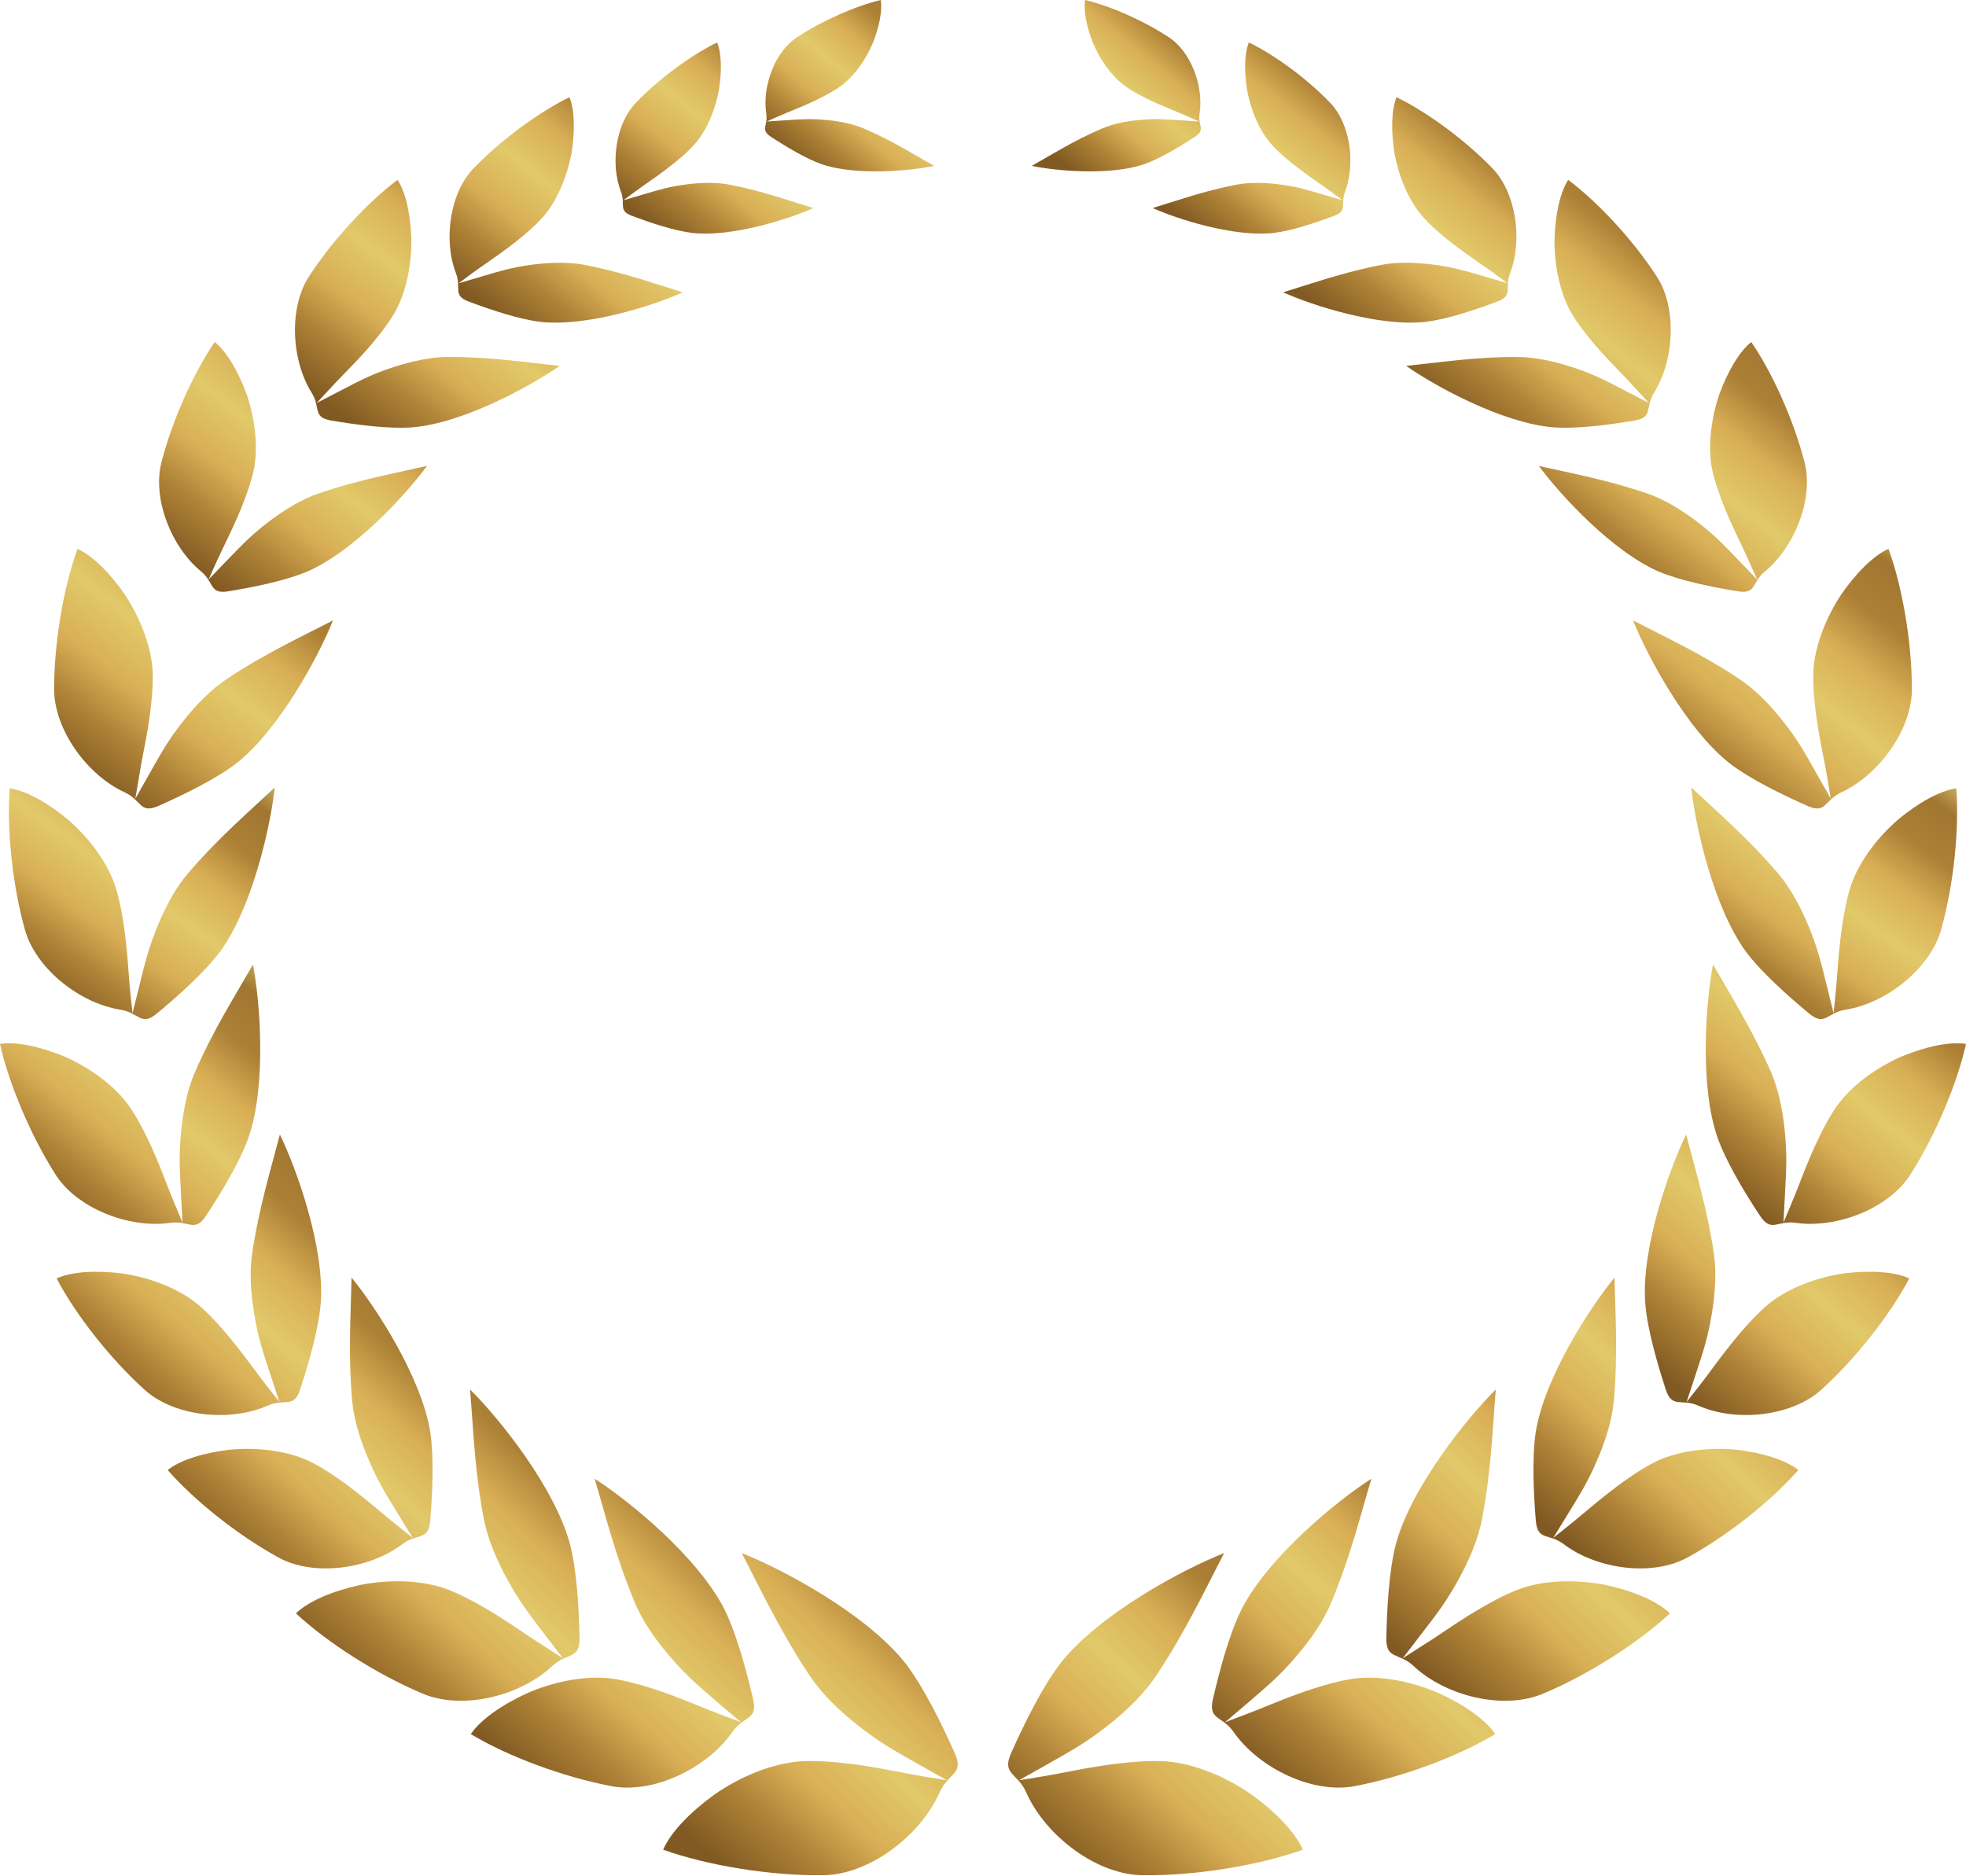 <svg width="88" height="84" viewBox="0 0 88 84" fill="none" xmlns="http://www.w3.org/2000/svg">
<g clip-path="url(#clip0)">
<path fill-rule="evenodd" clip-rule="evenodd" d="M38.723 79.057C37.637 78.891 36.551 78.798 35.761 78.858C34.457 78.977 33.094 79.569 31.989 80.333C30.916 81.11 30.027 82.013 29.684 82.81C31.666 83.521 34.484 83.973 36.768 83.953C38.861 83.973 41.192 82.206 42.061 80.24C42.456 79.35 43.167 79.449 42.733 78.479C42.16 77.197 41.363 75.563 40.54 74.48C38.783 72.248 35.01 70.242 33.2 69.531C34.023 71.106 34.925 73.045 36.255 75.038C36.748 75.776 37.486 76.52 38.348 77.204C39.368 78.014 40.02 78.366 41.133 78.997L42.384 79.701L41.324 79.529C40.461 79.383 39.599 79.19 38.723 79.057Z" fill="url(#paint0_linear)"/>
<path fill-rule="evenodd" clip-rule="evenodd" d="M29.961 75.855C29.006 75.51 28.032 75.224 27.301 75.138C26.097 75.011 24.754 75.304 23.608 75.796C22.495 76.307 21.521 76.971 21.074 77.635C22.752 78.645 25.228 79.555 27.315 79.954C29.217 80.346 31.653 79.163 32.785 77.536C33.299 76.799 33.931 77.018 33.707 76.061C33.411 74.793 32.976 73.158 32.417 72.029C31.218 69.684 28.144 67.18 26.617 66.203C27.091 67.784 27.558 69.711 28.421 71.763C28.736 72.52 29.276 73.331 29.941 74.108C30.725 75.032 31.252 75.463 32.153 76.241L33.167 77.104L32.239 76.752C31.482 76.466 30.731 76.134 29.961 75.855Z" fill="url(#paint1_linear)"/>
<path fill-rule="evenodd" clip-rule="evenodd" d="M22.305 72.349C21.442 71.811 20.547 71.326 19.849 71.093C18.697 70.715 17.321 70.721 16.103 70.961C14.905 71.226 13.825 71.671 13.246 72.229C14.681 73.564 16.919 74.979 18.874 75.803C20.659 76.587 23.279 75.943 24.727 74.581C25.379 73.97 25.958 74.315 25.939 73.332C25.912 72.03 25.826 70.343 25.51 69.12C24.819 66.569 22.331 63.481 21.04 62.205C21.179 63.846 21.238 65.832 21.659 68.018C21.817 68.822 22.179 69.731 22.666 70.635C23.246 71.705 23.667 72.236 24.391 73.186L25.201 74.242L24.365 73.704C23.667 73.266 22.996 72.781 22.305 72.349Z" fill="url(#paint2_linear)"/>
<path fill-rule="evenodd" clip-rule="evenodd" d="M15.958 66.801C15.201 66.216 14.411 65.672 13.786 65.386C12.745 64.921 11.455 64.795 10.297 64.901C9.151 65.034 8.098 65.346 7.505 65.811C8.717 67.2 10.672 68.741 12.423 69.704C14.01 70.607 16.524 70.255 18.006 69.133C18.677 68.621 19.177 69.006 19.257 68.077C19.355 66.861 19.434 65.273 19.257 64.097C18.855 61.646 16.821 58.517 15.735 57.195C15.708 58.743 15.576 60.61 15.761 62.689C15.827 63.459 16.077 64.343 16.452 65.233C16.893 66.29 17.235 66.828 17.821 67.784L18.48 68.854L17.749 68.269C17.143 67.784 16.57 67.273 15.958 66.801Z" fill="url(#paint3_linear)"/>
<path fill-rule="evenodd" clip-rule="evenodd" d="M10.527 60.184C9.928 59.434 9.283 58.729 8.743 58.304C7.834 57.607 6.616 57.181 5.458 57.009C4.319 56.869 3.219 56.922 2.535 57.234C3.391 58.869 4.938 60.822 6.419 62.17C7.755 63.426 10.283 63.678 11.982 62.928C12.752 62.589 13.154 63.081 13.437 62.197C13.819 61.034 14.26 59.513 14.358 58.331C14.536 55.853 13.279 52.332 12.528 50.791C12.14 52.292 11.587 54.072 11.284 56.139C11.172 56.902 11.212 57.819 11.37 58.769C11.554 59.898 11.765 60.51 12.114 61.572L12.508 62.768L11.929 62.031C11.455 61.42 11.014 60.789 10.527 60.184Z" fill="url(#paint4_linear)"/>
<path fill-rule="evenodd" clip-rule="evenodd" d="M6.939 51.709C6.557 50.826 6.122 49.969 5.708 49.417C5.016 48.507 3.95 47.77 2.883 47.298C1.817 46.86 0.744 46.621 -0 46.734C0.402 48.541 1.382 50.839 2.455 52.533C3.417 54.101 5.787 55.011 7.623 54.745C8.453 54.625 8.71 55.203 9.223 54.426C9.895 53.41 10.718 52.055 11.119 50.939C11.936 48.594 11.646 44.86 11.323 43.18C10.56 44.522 9.552 46.096 8.723 48.009C8.413 48.713 8.216 49.61 8.117 50.573C7.999 51.709 8.045 52.354 8.104 53.476L8.17 54.732L7.808 53.868C7.505 53.151 7.248 52.42 6.939 51.709Z" fill="url(#paint5_linear)"/>
<path fill-rule="evenodd" clip-rule="evenodd" d="M5.629 42.103C5.517 41.146 5.353 40.203 5.115 39.545C4.721 38.469 3.911 37.446 3.029 36.682C2.14 35.945 1.179 35.4 0.435 35.294C0.296 37.141 0.566 39.625 1.099 41.565C1.567 43.345 3.562 44.919 5.399 45.205C6.228 45.338 6.307 45.962 7.018 45.378C7.953 44.6 9.138 43.551 9.849 42.608C11.31 40.608 12.114 36.954 12.298 35.254C11.179 36.31 9.763 37.519 8.414 39.1C7.913 39.685 7.459 40.482 7.09 41.372C6.649 42.422 6.505 43.053 6.235 44.142L5.932 45.364L5.833 44.428C5.754 43.644 5.721 42.873 5.629 42.103Z" fill="url(#paint6_linear)"/>
<path fill-rule="evenodd" clip-rule="evenodd" d="M6.63 32.544C6.781 31.594 6.873 30.637 6.827 29.946C6.735 28.804 6.234 27.602 5.589 26.618C4.931 25.669 4.154 24.878 3.47 24.572C2.837 26.306 2.429 28.777 2.423 30.79C2.39 32.63 3.891 34.696 5.583 35.473C6.346 35.825 6.254 36.457 7.097 36.078C8.203 35.586 9.625 34.902 10.566 34.185C12.508 32.663 14.273 29.362 14.905 27.774C13.542 28.485 11.857 29.256 10.132 30.411C9.493 30.837 8.841 31.481 8.242 32.232C7.531 33.122 7.229 33.687 6.675 34.663L6.057 35.759L6.215 34.829C6.333 34.065 6.504 33.308 6.63 32.544Z" fill="url(#paint7_linear)"/>
<path fill-rule="evenodd" clip-rule="evenodd" d="M10.606 23.204C10.961 22.387 11.264 21.55 11.383 20.919C11.56 19.87 11.389 18.674 11.04 17.644C10.665 16.634 10.151 15.744 9.612 15.312C8.644 16.721 7.709 18.84 7.242 20.64C6.787 22.281 7.663 24.486 8.993 25.576C9.598 26.074 9.368 26.612 10.211 26.473C11.317 26.293 12.752 26.008 13.752 25.589C15.846 24.679 18.183 22.135 19.111 20.859C17.722 21.178 16.037 21.477 14.22 22.108C13.549 22.341 12.818 22.766 12.107 23.297C11.264 23.928 10.863 24.367 10.138 25.111L9.335 25.948L9.691 25.151C9.987 24.506 10.316 23.862 10.606 23.204Z" fill="url(#paint8_linear)"/>
<path fill-rule="evenodd" clip-rule="evenodd" d="M16.247 15.85C16.84 15.192 17.393 14.494 17.702 13.936C18.209 13 18.42 11.811 18.413 10.721C18.381 9.645 18.176 8.642 17.795 8.051C16.432 9.074 14.872 10.774 13.858 12.335C12.91 13.744 13.035 16.115 13.95 17.583C14.365 18.248 13.976 18.686 14.819 18.826C15.925 19.012 17.373 19.211 18.459 19.131C20.731 18.945 23.753 17.291 25.043 16.381C23.627 16.235 21.935 15.969 20.013 15.982C19.302 15.989 18.479 16.155 17.637 16.427C16.636 16.753 16.116 17.032 15.201 17.51L14.174 18.042L14.766 17.404C15.254 16.873 15.767 16.374 16.247 15.85Z" fill="url(#paint9_linear)"/>
<path fill-rule="evenodd" clip-rule="evenodd" d="M22.752 11.081C23.397 10.596 24.016 10.065 24.391 9.613C25.003 8.862 25.398 7.832 25.583 6.856C25.734 5.886 25.728 4.943 25.491 4.352C24.095 5.029 22.403 6.291 21.225 7.507C20.132 8.61 19.836 10.755 20.408 12.23C20.665 12.901 20.244 13.226 20.974 13.499C21.936 13.858 23.2 14.289 24.187 14.409C26.254 14.642 29.256 13.678 30.566 13.087C29.322 12.708 27.848 12.177 26.123 11.851C25.484 11.732 24.714 11.739 23.911 11.838C22.956 11.958 22.443 12.117 21.541 12.383L20.527 12.682L21.165 12.21C21.686 11.832 22.232 11.473 22.752 11.081Z" fill="url(#paint10_linear)"/>
<path fill-rule="evenodd" clip-rule="evenodd" d="M29.783 7.607C30.329 7.195 30.856 6.75 31.172 6.364C31.692 5.727 32.028 4.856 32.179 4.026C32.311 3.202 32.304 2.405 32.1 1.9C30.915 2.478 29.48 3.541 28.486 4.577C27.558 5.508 27.308 7.328 27.795 8.583C28.012 9.148 27.656 9.427 28.275 9.659C29.091 9.965 30.165 10.33 31.001 10.43C32.752 10.623 35.293 9.812 36.406 9.314C35.352 8.995 34.102 8.543 32.64 8.264C32.1 8.165 31.448 8.165 30.764 8.251C29.961 8.351 29.52 8.49 28.756 8.716L27.9 8.968L28.44 8.57C28.881 8.244 29.342 7.945 29.783 7.607Z" fill="url(#paint11_linear)"/>
<path fill-rule="evenodd" clip-rule="evenodd" d="M36.255 4.61C36.821 4.351 37.374 4.059 37.729 3.78C38.315 3.315 38.783 2.611 39.079 1.9C39.355 1.196 39.5 0.485 39.421 0C38.256 0.279 36.775 0.943 35.688 1.661C34.681 2.305 34.109 3.873 34.299 5.082C34.385 5.627 34.01 5.806 34.517 6.131C35.182 6.563 36.064 7.101 36.788 7.354C38.309 7.872 40.725 7.653 41.811 7.427C40.936 6.935 39.915 6.284 38.664 5.753C38.203 5.553 37.624 5.427 36.999 5.374C36.261 5.301 35.847 5.341 35.122 5.387L34.313 5.441L34.872 5.195C35.327 4.995 35.801 4.816 36.255 4.61Z" fill="url(#paint12_linear)"/>
<path fill-rule="evenodd" clip-rule="evenodd" d="M49.277 79.057C50.363 78.891 51.449 78.798 52.239 78.858C53.543 78.977 54.905 79.569 56.011 80.333C57.084 81.11 57.973 82.013 58.315 82.81C56.334 83.521 53.516 83.973 51.225 83.953C49.132 83.973 46.801 82.206 45.932 80.24C45.537 79.35 44.826 79.449 45.261 78.479C45.834 77.197 46.63 75.563 47.453 74.48C49.204 72.248 52.977 70.242 54.794 69.531C53.971 71.106 53.069 73.045 51.739 75.038C51.245 75.776 50.508 76.52 49.645 77.204C48.625 78.014 47.973 78.366 46.861 78.997L45.61 79.701L46.669 79.529C47.538 79.383 48.401 79.19 49.277 79.057Z" fill="url(#paint13_linear)"/>
<path fill-rule="evenodd" clip-rule="evenodd" d="M58.039 75.855C58.994 75.51 59.968 75.224 60.699 75.138C61.904 75.011 63.247 75.304 64.392 75.796C65.511 76.307 66.479 76.971 66.927 77.635C65.248 78.645 62.773 79.555 60.686 79.954C58.783 80.346 56.347 79.163 55.215 77.536C54.702 76.799 54.069 77.018 54.293 76.061C54.589 74.793 55.017 73.158 55.584 72.029C56.782 69.684 59.856 67.18 61.384 66.203C60.91 67.784 60.442 69.711 59.58 71.763C59.264 72.52 58.724 73.331 58.059 74.108C57.276 75.032 56.749 75.463 55.847 76.241L54.833 77.104L55.761 76.752C56.519 76.466 57.269 76.134 58.039 75.855Z" fill="url(#paint14_linear)"/>
<path fill-rule="evenodd" clip-rule="evenodd" d="M65.695 72.349C66.558 71.811 67.453 71.326 68.144 71.093C69.296 70.715 70.672 70.721 71.89 70.961C73.088 71.226 74.168 71.671 74.748 72.229C73.312 73.564 71.081 74.979 69.119 75.803C67.335 76.587 64.715 75.943 63.266 74.581C62.614 73.97 62.035 74.315 62.055 73.332C62.081 72.03 62.167 70.343 62.483 69.12C63.174 66.569 65.669 63.481 66.953 62.205C66.815 63.846 66.755 65.832 66.334 68.018C66.183 68.822 65.821 69.731 65.327 70.635C64.747 71.705 64.326 72.236 63.595 73.186L62.786 74.242L63.622 73.704C64.333 73.266 64.998 72.781 65.695 72.349Z" fill="url(#paint15_linear)"/>
<path fill-rule="evenodd" clip-rule="evenodd" d="M72.042 66.801C72.799 66.216 73.589 65.672 74.215 65.386C75.255 64.921 76.545 64.795 77.704 64.901C78.849 65.034 79.903 65.346 80.495 65.811C79.284 67.2 77.329 68.741 75.577 69.704C73.991 70.607 71.476 70.255 69.995 69.133C69.323 68.621 68.823 69.006 68.744 68.077C68.645 66.861 68.566 65.273 68.744 64.097C69.145 61.646 71.18 58.517 72.266 57.195C72.299 58.743 72.424 60.61 72.24 62.689C72.174 63.459 71.924 64.343 71.548 65.233C71.107 66.29 70.765 66.828 70.179 67.784L69.521 68.854L70.251 68.269C70.857 67.784 71.43 67.273 72.042 66.801Z" fill="url(#paint16_linear)"/>
<path fill-rule="evenodd" clip-rule="evenodd" d="M77.473 60.184C78.072 59.434 78.718 58.729 79.257 58.304C80.166 57.607 81.384 57.181 82.536 57.009C83.681 56.869 84.781 56.922 85.459 57.234C84.603 58.869 83.056 60.822 81.575 62.17C80.238 63.426 77.71 63.678 76.012 62.928C75.242 62.589 74.84 63.081 74.557 62.197C74.182 61.034 73.734 59.513 73.642 58.331C73.464 55.853 74.722 52.332 75.472 50.791C75.86 52.292 76.413 54.072 76.716 56.139C76.828 56.902 76.789 57.819 76.631 58.769C76.446 59.898 76.236 60.51 75.887 61.572L75.492 62.768L76.071 62.031C76.545 61.42 76.986 60.789 77.473 60.184Z" fill="url(#paint17_linear)"/>
<path fill-rule="evenodd" clip-rule="evenodd" d="M81.061 51.709C81.443 50.826 81.877 49.969 82.292 49.417C82.984 48.507 84.05 47.77 85.117 47.298C86.183 46.86 87.256 46.621 88 46.734C87.598 48.541 86.618 50.839 85.544 52.533C84.583 54.101 82.213 55.011 80.376 54.745C79.547 54.625 79.29 55.203 78.777 54.426C78.105 53.41 77.282 52.055 76.881 50.939C76.064 48.594 76.354 44.86 76.677 43.18C77.44 44.522 78.441 46.096 79.277 48.009C79.58 48.713 79.784 49.61 79.883 50.573C80.001 51.709 79.955 52.354 79.896 53.476L79.83 54.732L80.192 53.868C80.495 53.151 80.752 52.42 81.061 51.709Z" fill="url(#paint18_linear)"/>
<path fill-rule="evenodd" clip-rule="evenodd" d="M82.371 42.103C82.483 41.146 82.648 40.203 82.885 39.545C83.28 38.469 84.09 37.446 84.972 36.682C85.861 35.945 86.822 35.4 87.566 35.294C87.704 37.141 87.441 39.625 86.901 41.565C86.433 43.345 84.432 44.919 82.602 45.205C81.772 45.338 81.693 45.962 80.982 45.378C80.047 44.6 78.862 43.551 78.151 42.608C76.69 40.608 75.88 36.954 75.702 35.254C76.828 36.31 78.237 37.519 79.587 39.1C80.087 39.685 80.541 40.482 80.916 41.372C81.358 42.422 81.502 43.053 81.772 44.142L82.075 45.364L82.167 44.428C82.246 43.644 82.279 42.873 82.371 42.103Z" fill="url(#paint19_linear)"/>
<path fill-rule="evenodd" clip-rule="evenodd" d="M81.371 32.544C81.219 31.594 81.127 30.637 81.173 29.946C81.266 28.804 81.766 27.602 82.411 26.618C83.069 25.669 83.846 24.878 84.531 24.572C85.163 26.306 85.571 28.777 85.578 30.79C85.611 32.63 84.109 34.696 82.418 35.473C81.654 35.825 81.746 36.457 80.903 36.078C79.791 35.586 78.375 34.902 77.434 34.185C75.492 32.663 73.734 29.362 73.096 27.774C74.458 28.485 76.144 29.256 77.875 30.411C78.514 30.837 79.165 31.481 79.764 32.232C80.475 33.122 80.778 33.687 81.331 34.663L81.95 35.759L81.792 34.829C81.667 34.065 81.489 33.308 81.371 32.544Z" fill="url(#paint20_linear)"/>
<path fill-rule="evenodd" clip-rule="evenodd" d="M77.394 23.204C77.039 22.387 76.736 21.55 76.617 20.919C76.439 19.87 76.611 18.674 76.96 17.644C77.335 16.634 77.848 15.744 78.388 15.312C79.356 16.721 80.291 18.84 80.758 20.64C81.213 22.281 80.337 24.486 79.007 25.576C78.401 26.074 78.632 26.612 77.789 26.473C76.683 26.293 75.248 26.008 74.247 25.589C72.154 24.679 69.817 22.135 68.882 20.859C70.271 21.178 71.956 21.477 73.773 22.108C74.445 22.341 75.175 22.766 75.887 23.297C76.729 23.928 77.131 24.367 77.848 25.111L78.652 25.948L78.296 25.151C78.013 24.506 77.684 23.862 77.394 23.204Z" fill="url(#paint21_linear)"/>
<path fill-rule="evenodd" clip-rule="evenodd" d="M71.752 15.85C71.16 15.192 70.6 14.494 70.291 13.936C69.79 13 69.573 11.811 69.58 10.721C69.612 9.645 69.817 8.642 70.192 8.051C71.555 9.074 73.115 10.774 74.129 12.335C75.077 13.744 74.952 16.115 74.037 17.583C73.622 18.248 74.01 18.686 73.168 18.826C72.062 19.012 70.613 19.211 69.527 19.131C67.256 18.945 64.234 17.291 62.944 16.381C64.359 16.235 66.051 15.969 67.967 15.982C68.678 15.989 69.501 16.155 70.343 16.427C71.344 16.753 71.864 17.032 72.779 17.51L73.806 18.042L73.22 17.404C72.746 16.873 72.233 16.374 71.752 15.85Z" fill="url(#paint22_linear)"/>
<path fill-rule="evenodd" clip-rule="evenodd" d="M65.248 11.081C64.603 10.596 63.984 10.065 63.609 9.613C62.996 8.862 62.595 7.832 62.417 6.856C62.266 5.886 62.272 4.943 62.509 4.352C63.905 5.029 65.597 6.291 66.775 7.507C67.868 8.61 68.164 10.755 67.592 12.23C67.335 12.901 67.756 13.226 67.025 13.499C66.064 13.858 64.8 14.289 63.813 14.409C61.746 14.642 58.744 13.678 57.434 13.087C58.678 12.708 60.153 12.177 61.877 11.851C62.516 11.732 63.286 11.739 64.089 11.838C65.044 11.958 65.557 12.117 66.466 12.383L67.48 12.682L66.841 12.21C66.314 11.832 65.768 11.473 65.248 11.081Z" fill="url(#paint23_linear)"/>
<path fill-rule="evenodd" clip-rule="evenodd" d="M58.217 7.607C57.67 7.195 57.144 6.75 56.828 6.364C56.308 5.727 55.972 4.856 55.821 4.026C55.689 3.202 55.696 2.405 55.9 1.9C57.085 2.478 58.52 3.541 59.514 4.577C60.442 5.508 60.686 7.328 60.205 8.583C59.988 9.148 60.343 9.427 59.724 9.659C58.908 9.965 57.835 10.33 56.999 10.43C55.241 10.623 52.707 9.812 51.594 9.314C52.647 8.995 53.898 8.543 55.36 8.264C55.9 8.165 56.551 8.165 57.236 8.251C58.046 8.351 58.48 8.49 59.244 8.716L60.1 8.968L59.56 8.57C59.119 8.244 58.658 7.945 58.217 7.607Z" fill="url(#paint24_linear)"/>
<path fill-rule="evenodd" clip-rule="evenodd" d="M51.739 4.61C51.172 4.351 50.619 4.059 50.264 3.78C49.678 3.315 49.211 2.611 48.914 1.9C48.638 1.196 48.493 0.485 48.572 0C49.737 0.279 51.218 0.943 52.305 1.661C53.312 2.305 53.885 3.873 53.694 5.082C53.608 5.627 53.984 5.806 53.477 6.131C52.812 6.563 51.929 7.101 51.205 7.354C49.685 7.872 47.269 7.653 46.182 7.427C47.058 6.935 48.078 6.284 49.329 5.753C49.79 5.553 50.369 5.427 50.995 5.374C51.732 5.301 52.147 5.341 52.871 5.387L53.681 5.441L53.121 5.195C52.667 4.995 52.2 4.816 51.739 4.61Z" fill="url(#paint25_linear)"/>
</g>
<defs>
<linearGradient id="paint0_linear" x1="31.744" y1="82.976" x2="44.328" y2="69.148" gradientUnits="userSpaceOnUse">
<stop stop-color="#815A23"/>
<stop offset="0.146" stop-color="#AC8035"/>
<stop offset="0.286" stop-color="#D9AF56"/>
<stop offset="0.438" stop-color="#E1C96A"/>
<stop offset="0.583" stop-color="#D9AF56"/>
<stop offset="0.724" stop-color="#AC8035"/>
<stop offset="0.858" stop-color="#A17631"/>
<stop offset="1" stop-color="#EADD81"/>
<stop offset="1" stop-color="#815A23"/>
</linearGradient>
<linearGradient id="paint1_linear" x1="23.055" y1="79.092" x2="35.114" y2="65.797" gradientUnits="userSpaceOnUse">
<stop stop-color="#815A23"/>
<stop offset="0.146" stop-color="#AC8035"/>
<stop offset="0.286" stop-color="#D9AF56"/>
<stop offset="0.438" stop-color="#E1C96A"/>
<stop offset="0.583" stop-color="#D9AF56"/>
<stop offset="0.724" stop-color="#AC8035"/>
<stop offset="0.858" stop-color="#A17631"/>
<stop offset="1" stop-color="#EADD81"/>
<stop offset="1" stop-color="#815A23"/>
</linearGradient>
<linearGradient id="paint2_linear" x1="15.229" y1="75.197" x2="27.393" y2="61.88" gradientUnits="userSpaceOnUse">
<stop stop-color="#815A23"/>
<stop offset="0.146" stop-color="#AC8035"/>
<stop offset="0.286" stop-color="#D9AF56"/>
<stop offset="0.438" stop-color="#E1C96A"/>
<stop offset="0.583" stop-color="#D9AF56"/>
<stop offset="0.724" stop-color="#AC8035"/>
<stop offset="0.858" stop-color="#A17631"/>
<stop offset="1" stop-color="#EADD81"/>
<stop offset="1" stop-color="#815A23"/>
</linearGradient>
<linearGradient id="paint3_linear" x1="9.358" y1="69.334" x2="20.723" y2="56.894" gradientUnits="userSpaceOnUse">
<stop stop-color="#815A23"/>
<stop offset="0.146" stop-color="#AC8035"/>
<stop offset="0.286" stop-color="#D9AF56"/>
<stop offset="0.438" stop-color="#E1C96A"/>
<stop offset="0.583" stop-color="#D9AF56"/>
<stop offset="0.724" stop-color="#AC8035"/>
<stop offset="0.858" stop-color="#A17631"/>
<stop offset="1" stop-color="#EADD81"/>
<stop offset="1" stop-color="#815A23"/>
</linearGradient>
<linearGradient id="paint4_linear" x1="4.385" y1="62.498" x2="15.305" y2="50.121" gradientUnits="userSpaceOnUse">
<stop stop-color="#815A23"/>
<stop offset="0.146" stop-color="#AC8035"/>
<stop offset="0.286" stop-color="#D9AF56"/>
<stop offset="0.438" stop-color="#E1C96A"/>
<stop offset="0.583" stop-color="#D9AF56"/>
<stop offset="0.724" stop-color="#AC8035"/>
<stop offset="0.858" stop-color="#A17631"/>
<stop offset="1" stop-color="#EADD81"/>
<stop offset="1" stop-color="#815A23"/>
</linearGradient>
<linearGradient id="paint5_linear" x1="1.82" y1="54.05" x2="11.87" y2="41.98" gradientUnits="userSpaceOnUse">
<stop stop-color="#815A23"/>
<stop offset="0.146" stop-color="#AC8035"/>
<stop offset="0.286" stop-color="#D9AF56"/>
<stop offset="0.438" stop-color="#E1C96A"/>
<stop offset="0.583" stop-color="#D9AF56"/>
<stop offset="0.724" stop-color="#AC8035"/>
<stop offset="0.858" stop-color="#A17631"/>
<stop offset="1" stop-color="#EADD81"/>
<stop offset="1" stop-color="#815A23"/>
</linearGradient>
<linearGradient id="paint6_linear" x1="2.258" y1="44.92" x2="10.895" y2="33.007" gradientUnits="userSpaceOnUse">
<stop stop-color="#815A23"/>
<stop offset="0.146" stop-color="#AC8035"/>
<stop offset="0.286" stop-color="#D9AF56"/>
<stop offset="0.438" stop-color="#E1C96A"/>
<stop offset="0.583" stop-color="#D9AF56"/>
<stop offset="0.724" stop-color="#AC8035"/>
<stop offset="0.858" stop-color="#A17631"/>
<stop offset="1" stop-color="#EADD81"/>
<stop offset="1" stop-color="#815A23"/>
</linearGradient>
<linearGradient id="paint7_linear" x1="4.373" y1="35.407" x2="14.235" y2="22.674" gradientUnits="userSpaceOnUse">
<stop stop-color="#815A23"/>
<stop offset="0.146" stop-color="#AC8035"/>
<stop offset="0.286" stop-color="#D9AF56"/>
<stop offset="0.438" stop-color="#E1C96A"/>
<stop offset="0.583" stop-color="#D9AF56"/>
<stop offset="0.724" stop-color="#AC8035"/>
<stop offset="0.858" stop-color="#A17631"/>
<stop offset="1" stop-color="#EADD81"/>
<stop offset="1" stop-color="#815A23"/>
</linearGradient>
<linearGradient id="paint8_linear" x1="8.994" y1="25.737" x2="18.486" y2="13.501" gradientUnits="userSpaceOnUse">
<stop stop-color="#815A23"/>
<stop offset="0.146" stop-color="#AC8035"/>
<stop offset="0.286" stop-color="#D9AF56"/>
<stop offset="0.438" stop-color="#E1C96A"/>
<stop offset="0.583" stop-color="#D9AF56"/>
<stop offset="0.724" stop-color="#AC8035"/>
<stop offset="0.858" stop-color="#A17631"/>
<stop offset="1" stop-color="#EADD81"/>
<stop offset="1" stop-color="#815A23"/>
</linearGradient>
<linearGradient id="paint9_linear" x1="15.053" y1="18.397" x2="24.486" y2="6.3" gradientUnits="userSpaceOnUse">
<stop stop-color="#815A23"/>
<stop offset="0.146" stop-color="#AC8035"/>
<stop offset="0.286" stop-color="#D9AF56"/>
<stop offset="0.438" stop-color="#E1C96A"/>
<stop offset="0.583" stop-color="#D9AF56"/>
<stop offset="0.724" stop-color="#AC8035"/>
<stop offset="0.858" stop-color="#A17631"/>
<stop offset="1" stop-color="#EADD81"/>
<stop offset="1" stop-color="#815A23"/>
</linearGradient>
<linearGradient id="paint10_linear" x1="21.754" y1="13.76" x2="30.393" y2="3.015" gradientUnits="userSpaceOnUse">
<stop stop-color="#815A23"/>
<stop offset="0.146" stop-color="#AC8035"/>
<stop offset="0.286" stop-color="#D9AF56"/>
<stop offset="0.438" stop-color="#E1C96A"/>
<stop offset="0.583" stop-color="#D9AF56"/>
<stop offset="0.724" stop-color="#AC8035"/>
<stop offset="0.858" stop-color="#A17631"/>
<stop offset="1" stop-color="#EADD81"/>
<stop offset="1" stop-color="#815A23"/>
</linearGradient>
<linearGradient id="paint11_linear" x1="28.935" y1="9.879" x2="36.26" y2="0.768" gradientUnits="userSpaceOnUse">
<stop stop-color="#815A23"/>
<stop offset="0.146" stop-color="#AC8035"/>
<stop offset="0.286" stop-color="#D9AF56"/>
<stop offset="0.438" stop-color="#E1C96A"/>
<stop offset="0.583" stop-color="#D9AF56"/>
<stop offset="0.724" stop-color="#AC8035"/>
<stop offset="0.858" stop-color="#A17631"/>
<stop offset="1" stop-color="#EADD81"/>
<stop offset="1" stop-color="#815A23"/>
</linearGradient>
<linearGradient id="paint12_linear" x1="35.428" y1="7.152" x2="42.055" y2="-0.705" gradientUnits="userSpaceOnUse">
<stop stop-color="#815A23"/>
<stop offset="0.146" stop-color="#AC8035"/>
<stop offset="0.286" stop-color="#D9AF56"/>
<stop offset="0.438" stop-color="#E1C96A"/>
<stop offset="0.583" stop-color="#D9AF56"/>
<stop offset="0.724" stop-color="#AC8035"/>
<stop offset="0.858" stop-color="#A17631"/>
<stop offset="1" stop-color="#EADD81"/>
<stop offset="1" stop-color="#815A23"/>
</linearGradient>
<linearGradient id="paint13_linear" x1="47.186" y1="82.976" x2="59.769" y2="69.142" gradientUnits="userSpaceOnUse">
<stop stop-color="#815A23"/>
<stop offset="0.146" stop-color="#AC8035"/>
<stop offset="0.286" stop-color="#D9AF56"/>
<stop offset="0.438" stop-color="#E1C96A"/>
<stop offset="0.583" stop-color="#D9AF56"/>
<stop offset="0.724" stop-color="#AC8035"/>
<stop offset="0.858" stop-color="#A17631"/>
<stop offset="1" stop-color="#EADD81"/>
<stop offset="1" stop-color="#815A23"/>
</linearGradient>
<linearGradient id="paint14_linear" x1="56.228" y1="79.092" x2="68.288" y2="65.797" gradientUnits="userSpaceOnUse">
<stop stop-color="#815A23"/>
<stop offset="0.146" stop-color="#AC8035"/>
<stop offset="0.286" stop-color="#D9AF56"/>
<stop offset="0.438" stop-color="#E1C96A"/>
<stop offset="0.583" stop-color="#D9AF56"/>
<stop offset="0.724" stop-color="#AC8035"/>
<stop offset="0.858" stop-color="#A17631"/>
<stop offset="1" stop-color="#EADD81"/>
<stop offset="1" stop-color="#815A23"/>
</linearGradient>
<linearGradient id="paint15_linear" x1="64.038" y1="75.197" x2="76.202" y2="61.88" gradientUnits="userSpaceOnUse">
<stop stop-color="#815A23"/>
<stop offset="0.146" stop-color="#AC8035"/>
<stop offset="0.286" stop-color="#D9AF56"/>
<stop offset="0.438" stop-color="#E1C96A"/>
<stop offset="0.583" stop-color="#D9AF56"/>
<stop offset="0.724" stop-color="#AC8035"/>
<stop offset="0.858" stop-color="#A17631"/>
<stop offset="1" stop-color="#EADD81"/>
<stop offset="1" stop-color="#815A23"/>
</linearGradient>
<linearGradient id="paint16_linear" x1="70.491" y1="69.334" x2="81.856" y2="56.894" gradientUnits="userSpaceOnUse">
<stop stop-color="#815A23"/>
<stop offset="0.146" stop-color="#AC8035"/>
<stop offset="0.286" stop-color="#D9AF56"/>
<stop offset="0.438" stop-color="#E1C96A"/>
<stop offset="0.583" stop-color="#D9AF56"/>
<stop offset="0.724" stop-color="#AC8035"/>
<stop offset="0.858" stop-color="#A17631"/>
<stop offset="1" stop-color="#EADD81"/>
<stop offset="1" stop-color="#815A23"/>
</linearGradient>
<linearGradient id="paint17_linear" x1="75.474" y1="62.498" x2="86.394" y2="50.127" gradientUnits="userSpaceOnUse">
<stop stop-color="#815A23"/>
<stop offset="0.146" stop-color="#AC8035"/>
<stop offset="0.286" stop-color="#D9AF56"/>
<stop offset="0.438" stop-color="#E1C96A"/>
<stop offset="0.583" stop-color="#D9AF56"/>
<stop offset="0.724" stop-color="#AC8035"/>
<stop offset="0.858" stop-color="#A17631"/>
<stop offset="1" stop-color="#EADD81"/>
<stop offset="1" stop-color="#815A23"/>
</linearGradient>
<linearGradient id="paint18_linear" x1="78.171" y1="54.05" x2="88.221" y2="41.98" gradientUnits="userSpaceOnUse">
<stop stop-color="#815A23"/>
<stop offset="0.146" stop-color="#AC8035"/>
<stop offset="0.286" stop-color="#D9AF56"/>
<stop offset="0.438" stop-color="#E1C96A"/>
<stop offset="0.583" stop-color="#D9AF56"/>
<stop offset="0.724" stop-color="#AC8035"/>
<stop offset="0.858" stop-color="#A17631"/>
<stop offset="1" stop-color="#EADD81"/>
<stop offset="1" stop-color="#815A23"/>
</linearGradient>
<linearGradient id="paint19_linear" x1="77.562" y1="44.92" x2="86.198" y2="33.006" gradientUnits="userSpaceOnUse">
<stop stop-color="#815A23"/>
<stop offset="0.146" stop-color="#AC8035"/>
<stop offset="0.286" stop-color="#D9AF56"/>
<stop offset="0.438" stop-color="#E1C96A"/>
<stop offset="0.583" stop-color="#D9AF56"/>
<stop offset="0.724" stop-color="#AC8035"/>
<stop offset="0.858" stop-color="#A17631"/>
<stop offset="1" stop-color="#EADD81"/>
<stop offset="1" stop-color="#815A23"/>
</linearGradient>
<linearGradient id="paint20_linear" x1="75.046" y1="35.407" x2="84.908" y2="22.674" gradientUnits="userSpaceOnUse">
<stop stop-color="#815A23"/>
<stop offset="0.146" stop-color="#AC8035"/>
<stop offset="0.286" stop-color="#D9AF56"/>
<stop offset="0.438" stop-color="#E1C96A"/>
<stop offset="0.583" stop-color="#D9AF56"/>
<stop offset="0.724" stop-color="#AC8035"/>
<stop offset="0.858" stop-color="#A17631"/>
<stop offset="1" stop-color="#EADD81"/>
<stop offset="1" stop-color="#815A23"/>
</linearGradient>
<linearGradient id="paint21_linear" x1="70.757" y1="25.737" x2="80.248" y2="13.496" gradientUnits="userSpaceOnUse">
<stop stop-color="#815A23"/>
<stop offset="0.146" stop-color="#AC8035"/>
<stop offset="0.286" stop-color="#D9AF56"/>
<stop offset="0.438" stop-color="#E1C96A"/>
<stop offset="0.583" stop-color="#D9AF56"/>
<stop offset="0.724" stop-color="#AC8035"/>
<stop offset="0.858" stop-color="#A17631"/>
<stop offset="1" stop-color="#EADD81"/>
<stop offset="1" stop-color="#815A23"/>
</linearGradient>
<linearGradient id="paint22_linear" x1="64.794" y1="18.397" x2="74.227" y2="6.3" gradientUnits="userSpaceOnUse">
<stop stop-color="#815A23"/>
<stop offset="0.146" stop-color="#AC8035"/>
<stop offset="0.286" stop-color="#D9AF56"/>
<stop offset="0.438" stop-color="#E1C96A"/>
<stop offset="0.583" stop-color="#D9AF56"/>
<stop offset="0.724" stop-color="#AC8035"/>
<stop offset="0.858" stop-color="#A17631"/>
<stop offset="1" stop-color="#EADD81"/>
<stop offset="1" stop-color="#815A23"/>
</linearGradient>
<linearGradient id="paint23_linear" x1="59.065" y1="13.76" x2="67.704" y2="3.015" gradientUnits="userSpaceOnUse">
<stop stop-color="#815A23"/>
<stop offset="0.146" stop-color="#AC8035"/>
<stop offset="0.286" stop-color="#D9AF56"/>
<stop offset="0.438" stop-color="#E1C96A"/>
<stop offset="0.583" stop-color="#D9AF56"/>
<stop offset="0.724" stop-color="#AC8035"/>
<stop offset="0.858" stop-color="#A17631"/>
<stop offset="1" stop-color="#EADD81"/>
<stop offset="1" stop-color="#815A23"/>
</linearGradient>
<linearGradient id="paint24_linear" x1="52.977" y1="9.879" x2="60.303" y2="0.77" gradientUnits="userSpaceOnUse">
<stop stop-color="#815A23"/>
<stop offset="0.146" stop-color="#AC8035"/>
<stop offset="0.286" stop-color="#D9AF56"/>
<stop offset="0.438" stop-color="#E1C96A"/>
<stop offset="0.583" stop-color="#D9AF56"/>
<stop offset="0.724" stop-color="#AC8035"/>
<stop offset="0.858" stop-color="#A17631"/>
<stop offset="1" stop-color="#EADD81"/>
<stop offset="1" stop-color="#815A23"/>
</linearGradient>
<linearGradient id="paint25_linear" x1="47.364" y1="7.152" x2="53.992" y2="-0.705" gradientUnits="userSpaceOnUse">
<stop stop-color="#815A23"/>
<stop offset="0.146" stop-color="#AC8035"/>
<stop offset="0.286" stop-color="#D9AF56"/>
<stop offset="0.438" stop-color="#E1C96A"/>
<stop offset="0.583" stop-color="#D9AF56"/>
<stop offset="0.724" stop-color="#AC8035"/>
<stop offset="0.858" stop-color="#A17631"/>
<stop offset="1" stop-color="#EADD81"/>
<stop offset="1" stop-color="#815A23"/>
</linearGradient>
<clipPath id="clip0">
<rect width="88" height="83.954" fill="white" transform="matrix(-1 0 0 1 88 0)"/>
</clipPath>
</defs>
</svg>
